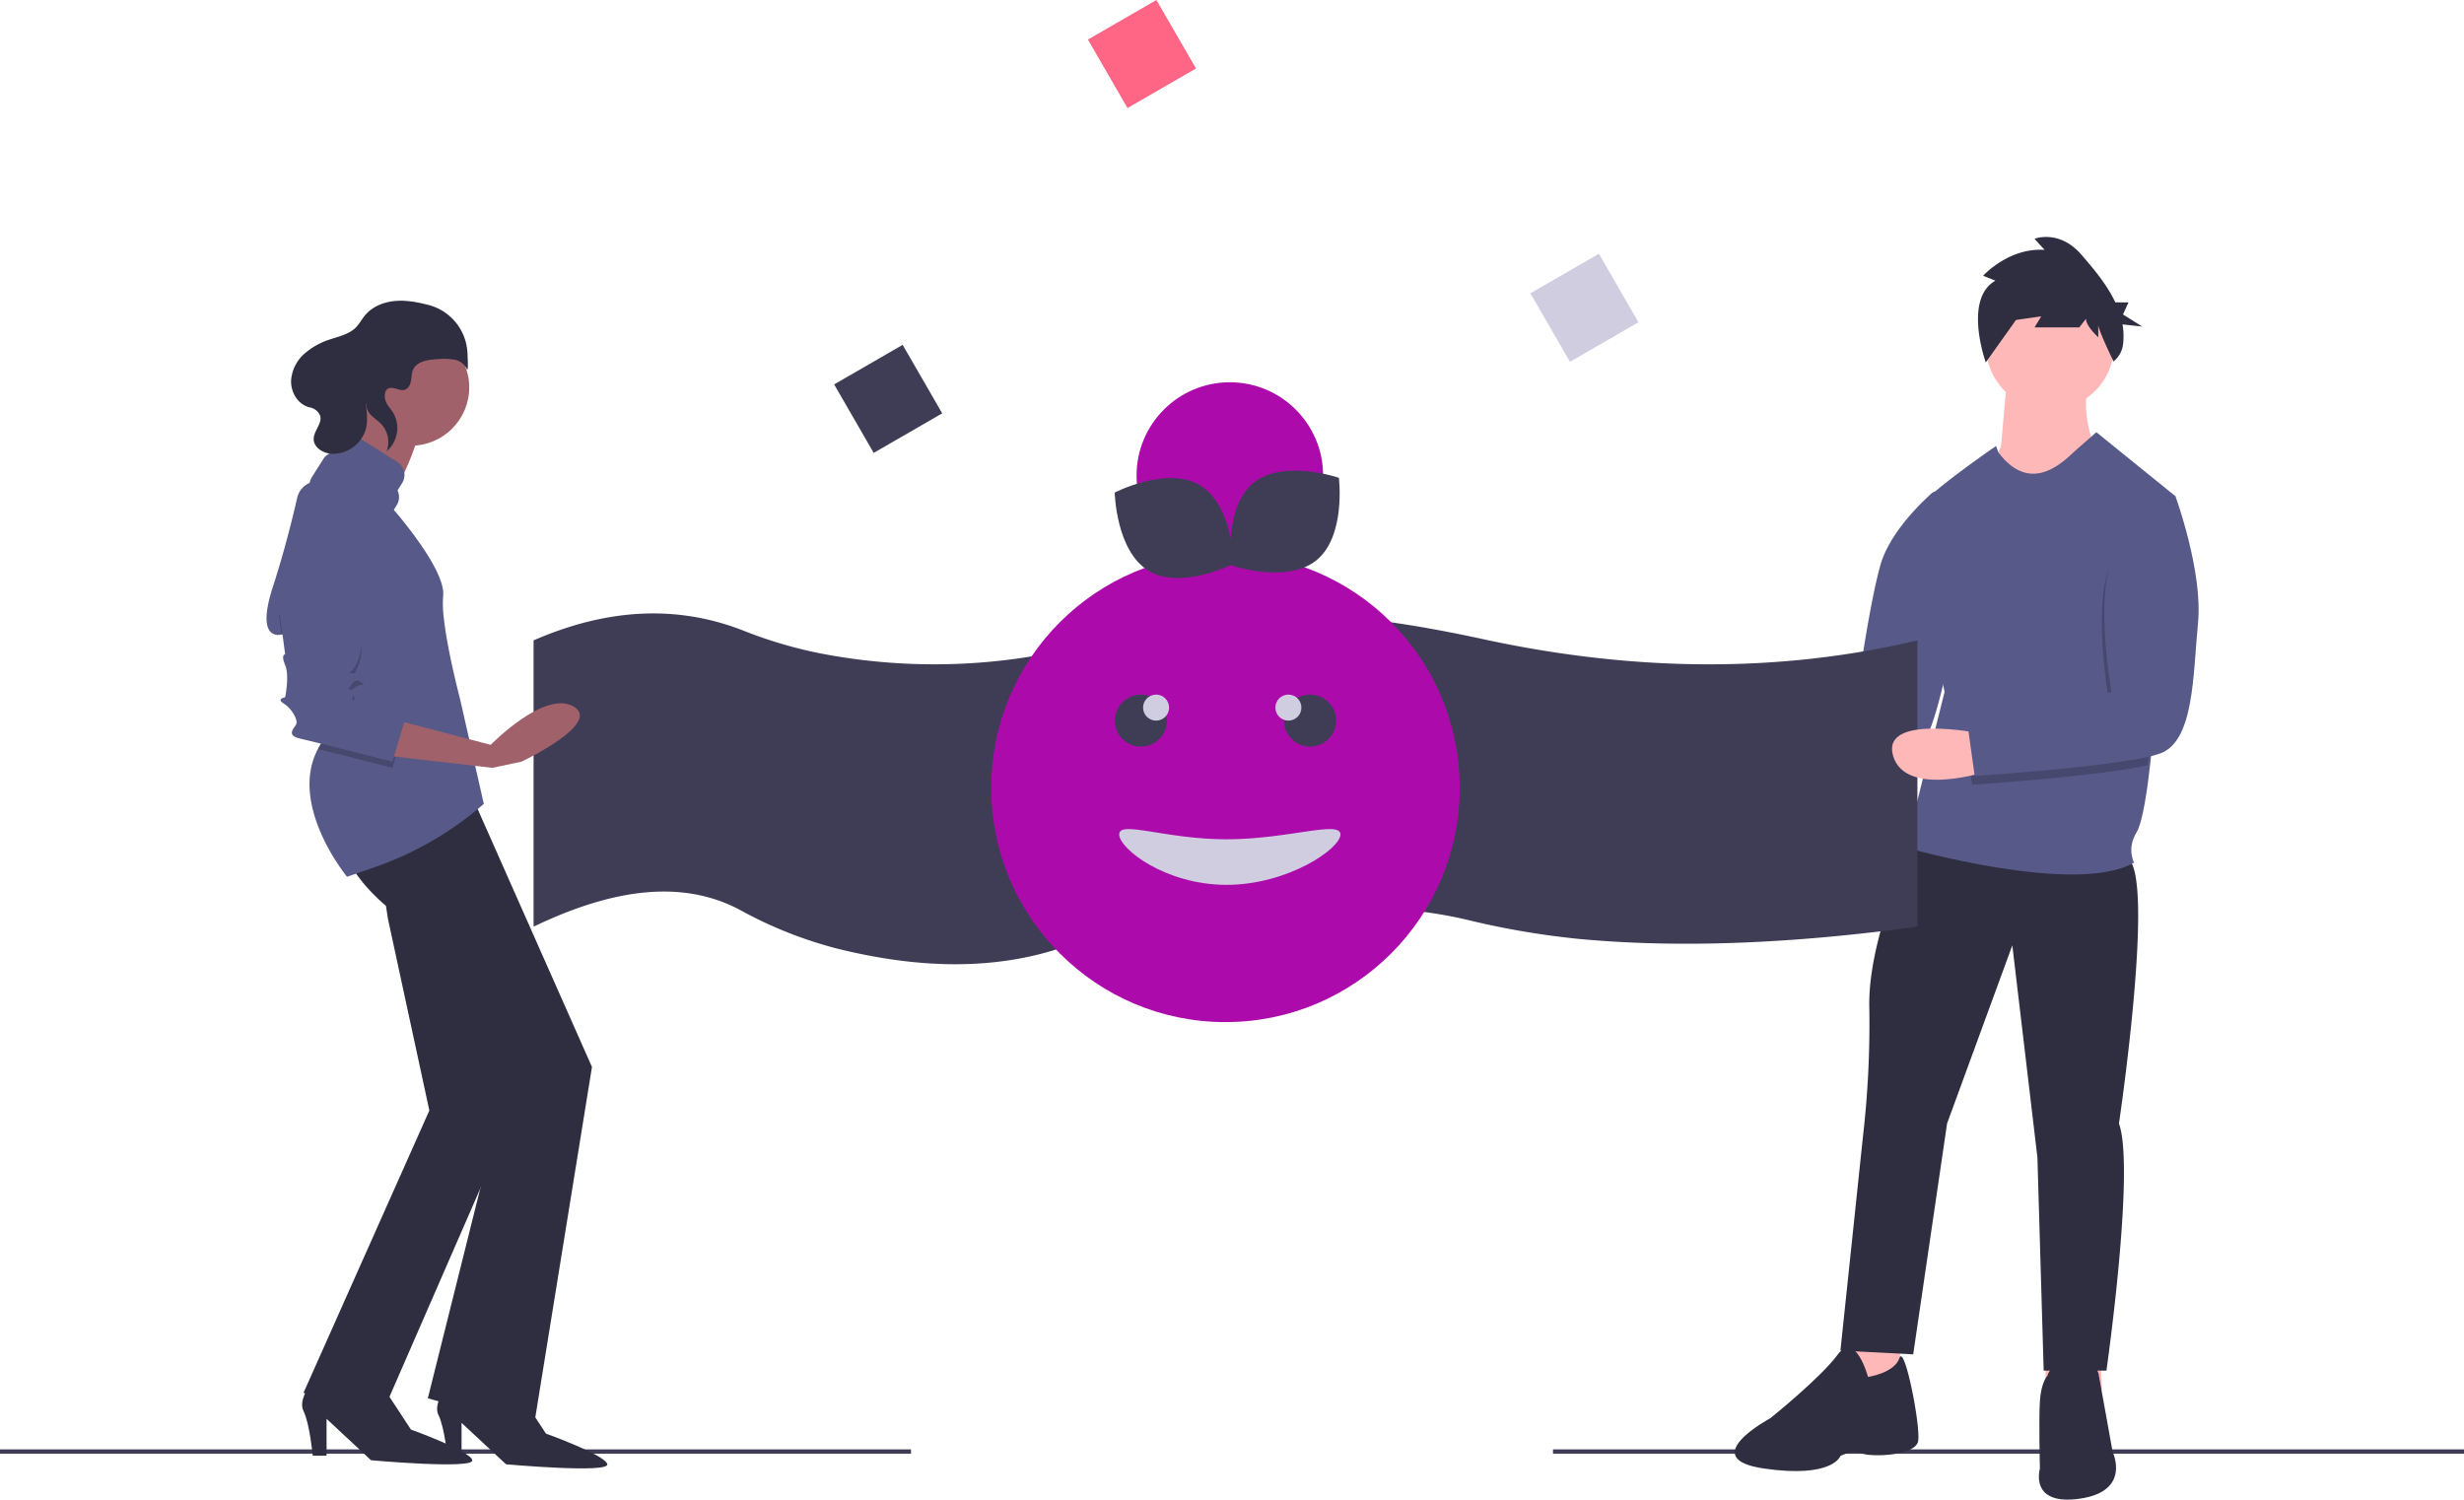<svg id="ab41ebfa-be58-42b9-8177-2e0969874e06" data-name="Layer 1"
    xmlns="http://www.w3.org/2000/svg" width="1136" height="691.423" viewBox="0 0 1136 691.423">
    <title>positive_attitude</title>
    <path d="M823.78,435.779s-45.698-9.255-39.914,10.412,43.963,6.941,43.963,6.941Z" transform="translate(-32 -104.288)" fill="#ffb8b8"/>
    <path d="M922.368,331.895a4.287,4.287,0,0,1,7.111,2.45l1.562,9.072s7.061,36.287,1.015,59.336-10.337,53.412-26.675,56.646c-13.981,2.768-67.139-1.615-82.188-2.938a4.283,4.283,0,0,1-3.907-4.364l.281-13.24a4.29,4.29,0,0,1,3.834-4.175l60.862-6.491a4.281,4.281,0,0,0,3.793-3.664c1.448-10.354,6.129-42.456,10.779-59.334C902.593,351.556,914.934,338.679,922.368,331.895Z" transform="translate(-32 -104.288)" fill="#575a89"/>
    <rect x="716" y="668.253" width="420" height="2" fill="#3f3d56"/>
    <polygon points="850.822 614.608 850.822 642.374 866.44 645.844 876.853 640.638 875.696 618.657 850.822 614.608" fill="#ffb8b8"/>
    <polygon points="943.086 614.608 943.086 642.374 958.705 645.844 969.117 640.638 967.96 618.657 943.086 614.608" fill="#ffb8b8"/>
    <path d="M914.059,493.297s-20.825,42.227-20.246,75.2a452.259,452.259,0,0,1-2.892,59.581l-10.412,98.916,33.551,1.735L929.677,622.293l30.08-82.141,11.569,97.76,2.892,98.338h28.923s13.305-93.132,5.785-113.956c0,0,17.354-116.849,3.471-122.633S914.059,493.297,914.059,493.297Z" transform="translate(-32 -104.288)" fill="#2f2e41"/>
    <path d="M893.234,739.142s-5.785-21.403-13.883-10.412-31.237,29.501-31.237,29.501-34.708,18.511-2.892,23.138,35.286-5.785,35.286-5.785,5.206-2.892,9.834-1.157,24.874,1.157,26.031-5.785-6.363-45.12-8.677-38.178S893.234,739.142,893.234,739.142Z" transform="translate(-32 -104.288)" fill="#2f2e41"/>
    <path d="M999.671,738.564s0-6.363-10.991-6.941-12.726,6.941-12.726,6.941-2.892,2.892-3.471,11.569,0,31.237,0,31.237-5.206,17.354,18.511,13.883,15.04-21.403,15.04-21.403Z" transform="translate(-32 -104.288)" fill="#2f2e41"/>
    <path d="M957.443,277.532l-2.892,32.394-5.206,12.148,13.883,19.668,34.129-31.815s-6.363-17.354-2.314-27.188Z" transform="translate(-32 -104.288)" fill="#ffb8b8"/>
    <path d="M1034.957,333.064l-.266,2.852L1024.544,444.128s-.399,5.033-1.14,11.743c-1.249,11.349-3.471,27.494-6.38,32.22-4.628,7.52-1.157,13.883-1.157,13.883-26.609,15.618-105.279-6.941-105.279-6.941l17.932-71.729S912.324,348.683,914.059,341.741s38.178-31.815,38.178-31.815l1.076,2.892c15.532,20.825,31.318,2.892,35.945-1.157l9.255-8.098Z" transform="translate(-32 -104.288)" fill="#575a89"/>
    <path d="M916,531.541c-55.149,7.482-107.762,10.221-156.445,5.614a377.439,377.439,0,0,1-51.317-8.812c-30.955-7.327-68.952-7.327-110.699-3.426a317.739,317.739,0,0,0-74.514,15.804c-32.352,11.199-67.793,10.229-105.368.854A192.172,192.172,0,0,1,373.415,523.959c-27.47-14.762-59.982-9.417-95.415,7.582v-132c33.081-14.407,65.307-16.733,96.51-4.588a203.878,203.878,0,0,0,35.141,10.483,276.991,276.991,0,0,0,130.552-5.895c57.369-19.438,117.379-13.396,178.151,0,67.707,14.301,133.696,15.144,197.646,0Z" transform="translate(-32 -104.288)" fill="#3f3d56"/>
    <rect y="668.253" width="420" height="2" fill="#3f3d56"/>
    <rect x="540.252" y="110.963" width="36.469" height="36.469" transform="translate(1074.748 -142.447) rotate(150)" fill="#ff6584"/>
    <rect x="423.252" y="269.963" width="36.469" height="36.469" transform="translate(935.923 212.751) rotate(150)" fill="#3f3d56"/>
    <rect x="744.252" y="227.963" width="36.469" height="36.469" transform="translate(1513.917 -26.122) rotate(150)" fill="#d0cde1"/>
    <polygon points="178.85 423.599 197.947 512.01 139.949 642.15 173.899 657.004 238.969 507.766 197.372 376.702 172.617 383.068 178.85 423.599" fill="#2f2e41"/>
    <path d="M193.875,503.578s7.073,12.731,22.633,23.34,48.096,80.631,48.096,80.631L229.24,749.007l48.803,13.438,26.877-166.213L249.751,471.75Z" transform="translate(-32 -104.288)" fill="#2f2e41"/>
    <path d="M176.193,741.488s-7.073,7.78-4.244,13.438,4.244,20.511,4.244,20.511h6.366v-16.975l20.511,19.097s47.388,4.244,46.681,0-28.292-14.146-28.292-14.146l-13.438-20.511Z" transform="translate(-32 -104.288)" fill="#2f2e41"/>
    <path d="M238.434,743.349s-7.073,7.78-4.244,13.438,4.244,20.511,4.244,20.511h6.366V760.324l20.511,19.097s47.388,4.244,46.681,0-28.292-14.146-28.292-14.146l-13.438-20.511Z" transform="translate(-32 -104.288)" fill="#2f2e41"/>
    <circle cx="189.459" cy="178.616" r="26.877" fill="#a0616a"/>
    <path d="M199.533,284.319s-2.122,26.877-15.56,36.779-13.438,18.389-13.438,18.389l54.461,24.755L212.265,337.366s-3.536-1.415,2.122-8.487,10.609-24.048,10.609-24.048Z" transform="translate(-32 -104.288)" fill="#a0616a"/>
    <path d="M255.056,474.933l0,0a152.336,152.336,0,0,1-50.219,29.151L192,508.541s-27.145-32.943-13.438-58.901a40.665,40.665,0,0,1,11.776-13.962l-.283-1.238-6.882-30.024-.615-2.688-20.511-4.951s-.064.021-.184.05c-1.535.403-11.939,2.313-4.06-21.975,5.242-16.162,9.042-31.549,11.182-40.955a9.983,9.983,0,0,1,12.345-7.439c6.568,1.801,14.727,5.221,19.617,11.616,9.195,12.024,11.052-.532,11.052-.532s25.727,28.823,24.312,41.554a50.599,50.599,0,0,0,.311,10.242v.014c.17,1.514.375,3.091.608,4.703,1.754,11.911,5.149,25.752,6.394,30.619.092.347.17.651.233.905.149.587.233.905.233.905Z" transform="translate(-32 -104.288)" fill="#575a89"/>
    <path d="M218.63,439.215l-5.658,19.097s-21.7-5.531-34.41-8.671a40.665,40.665,0,0,1,11.776-13.962l-.283-1.238-6.882-30.024-.615-2.688-20.511-4.951s-.064.021-.184.05l-1.231-9.244s35.364,2.122,37.486,10.609-2.122,16.975-4.244,18.389,0,0,4.244,2.122-1.415,0-4.244,4.244.707.707,1.415,2.829,0-.707-.707,2.829,2.829.707,3.536.707S218.63,439.215,218.63,439.215Z" transform="translate(-32 -104.288)" opacity="0.2"/>
    <path d="M212.265,435.679l45.974,12.024s24.755-25.462,38.194-17.682-24.048,25.462-24.048,25.462l-13.438,2.829-48.803-5.658Z" transform="translate(-32 -104.288)" fill="#a0616a"/>
    <path d="M160.633,384.754l2.829,21.219s-2.122,0,0,4.951,0,14.853,0,14.853-4.244.707-.707,2.829,7.073,7.78,5.658,9.902-4.244,4.951,2.122,6.366,42.437,10.609,42.437,10.609l5.658-19.097s-19.804-9.902-20.511-9.902-4.244,2.829-3.536-.707,1.415-.707.707-2.829-4.244,1.415-1.415-2.829,8.487-2.122,4.244-4.244-6.366-.707-4.244-2.122,6.366-9.902,4.244-18.389S160.633,384.754,160.633,384.754Z" transform="translate(-32 -104.288)" fill="#575a89"/>
    <path d="M215.261,330.402l2.131-3.389a7.075,7.075,0,0,0-2.222-9.755l-16.239-10.213a7.075,7.075,0,0,0-9.755,2.222l-2.131,3.389a7.063,7.063,0,0,0-6.014,3.302l-5.244,8.338a7.075,7.075,0,0,0,2.222,9.755l21.882,13.762a7.075,7.075,0,0,0,9.755-2.222l5.244-8.338A7.063,7.063,0,0,0,215.261,330.402Z" transform="translate(-32 -104.288)" fill="#575a89"/>
    <path d="M220.523,282.442c1.504-2.196.845-5.247,1.921-7.681,1.69-3.822,6.673-4.607,10.845-4.858a31.964,31.964,0,0,1,8.306.223,7.975,7.975,0,0,1,5.66,4.316c.586,1.25.524-2.624.25-7.602a24.023,24.023,0,0,0-17.898-21.931q-.088-.023-.174-.045c-5.04-1.292-10.246-2.279-15.427-1.797s-10.385,2.587-13.708,6.591c-1.519,1.83-2.614,4.005-4.301,5.682-2.963,2.946-7.275,3.94-11.244,5.244a33.534,33.534,0,0,0-12.353,6.734,18.176,18.176,0,0,0-6.191,12.344c-.217,5.508,3.151,11.279,8.772,12.503a6.343,6.343,0,0,1,2.68,1.234c5.292,4.312-.966,8.54-1.038,13.249-.06,3.929,4.251,6.595,8.171,6.873a15.814,15.814,0,0,0,16.049-12.128c.67-3.209.293-6.531-.013-9.795-.35-3.736,7.885-12.315,2.43-6.013a9.224,9.224,0,0,0-2.13,4.217c-1.007,5.115,3.626,6.957,6.505,9.874a12.218,12.218,0,0,1,2.652,12.644,14.086,14.086,0,0,0,2.99-17.721c-.914-1.479-2.107-2.776-2.972-4.285-1.349-2.355-1.614-7.411,2.315-7.178C215.425,283.304,218.285,285.711,220.523,282.442Z" transform="translate(-32 -104.288)" fill="#2f2e41"/>
    <circle cx="945.111" cy="159.361" r="29.501" fill="#ffb8b8"/>
    <path d="M1033.534,337.073l-10.146,108.212s-.399,5.033-1.14,11.743c-21.536,5.148-81.002,9.082-81.002,9.082l-2.892-20.825,65.944-17.932s-8.098-45.12,1.157-63.63a143.111,143.111,0,0,0,6.073-13.84,20.079,20.079,0,0,1,22.005-12.81Z" transform="translate(-32 -104.288)" opacity="0.2"/>
    <path d="M944.717,442.393s-45.698-9.255-39.914,10.412,43.963,6.942,43.963,6.942Z" transform="translate(-32 -104.288)" fill="#ffb8b8"/>
    <path d="M1017.025,330.172l17.932,2.892s12.726,34.708,10.412,58.424-1.735,54.375-17.354,60.16-85.612,10.412-85.612,10.412l-2.892-20.825,65.944-17.932s-8.098-45.12,1.157-63.63S1017.025,330.172,1017.025,330.172Z" transform="translate(-32 -104.288)" fill="#575a89"/>
    <path d="M951.958,233.686l-5.67-2.27s11.856-13.053,28.351-11.918l-4.639-5.108s11.341-4.54,21.65,7.378c5.42,6.265,11.69,13.629,15.599,21.924h6.072l-2.534,5.58,8.87,5.581-9.105-1.002a31.184,31.184,0,0,1,.247,9.256,11.976,11.976,0,0,1-4.386,7.835h0s-7.032-14.556-7.032-16.826v5.675s-5.67-5.108-5.67-8.513l-3.093,3.973H969.999l3.093-5.108-11.856,1.703,4.639-6.243-18.356,25.778S937.009,242.198,951.958,233.686Z" transform="translate(-32 -104.288)" fill="#2f2e41"/>
    <circle cx="565" cy="363.253" r="108" fill="#ad0aac"/>
    <path d="M650,489.007c0,6.627-24.333,23.25-52.5,23.25s-49.5-16.623-49.5-23.25,21.333,2.25,49.5,2.25S650,482.379,650,489.007Z" transform="translate(-32 -104.288)" fill="#d0cde1"/>
    <circle cx="604" cy="332.253" r="12" fill="#3f3d56"/>
    <circle cx="526" cy="332.253" r="12" fill="#3f3d56"/>
    <circle cx="533" cy="326.253" r="6" fill="#d0cde1"/>
    <circle cx="594" cy="326.253" r="6" fill="#d0cde1"/>
    <circle cx="567" cy="219.253" r="43" fill="#ad0aac"/>
    <path d="M585.191,327.992c15.186,9.04,15.731,36.132,15.731,36.132s-24.076,12.434-39.262,3.394S545.929,331.386,545.929,331.386,570.005,318.952,585.191,327.992Z" transform="translate(-32 -104.288)" fill="#3f3d56"/>
    <path d="M638.916,362.616c-13.724,11.135-39.341,2.301-39.341,2.301s-3.366-26.887,10.358-38.022,39.341-2.301,39.341-2.301S652.641,351.481,638.916,362.616Z" transform="translate(-32 -104.288)" fill="#3f3d56"/>
</svg>
